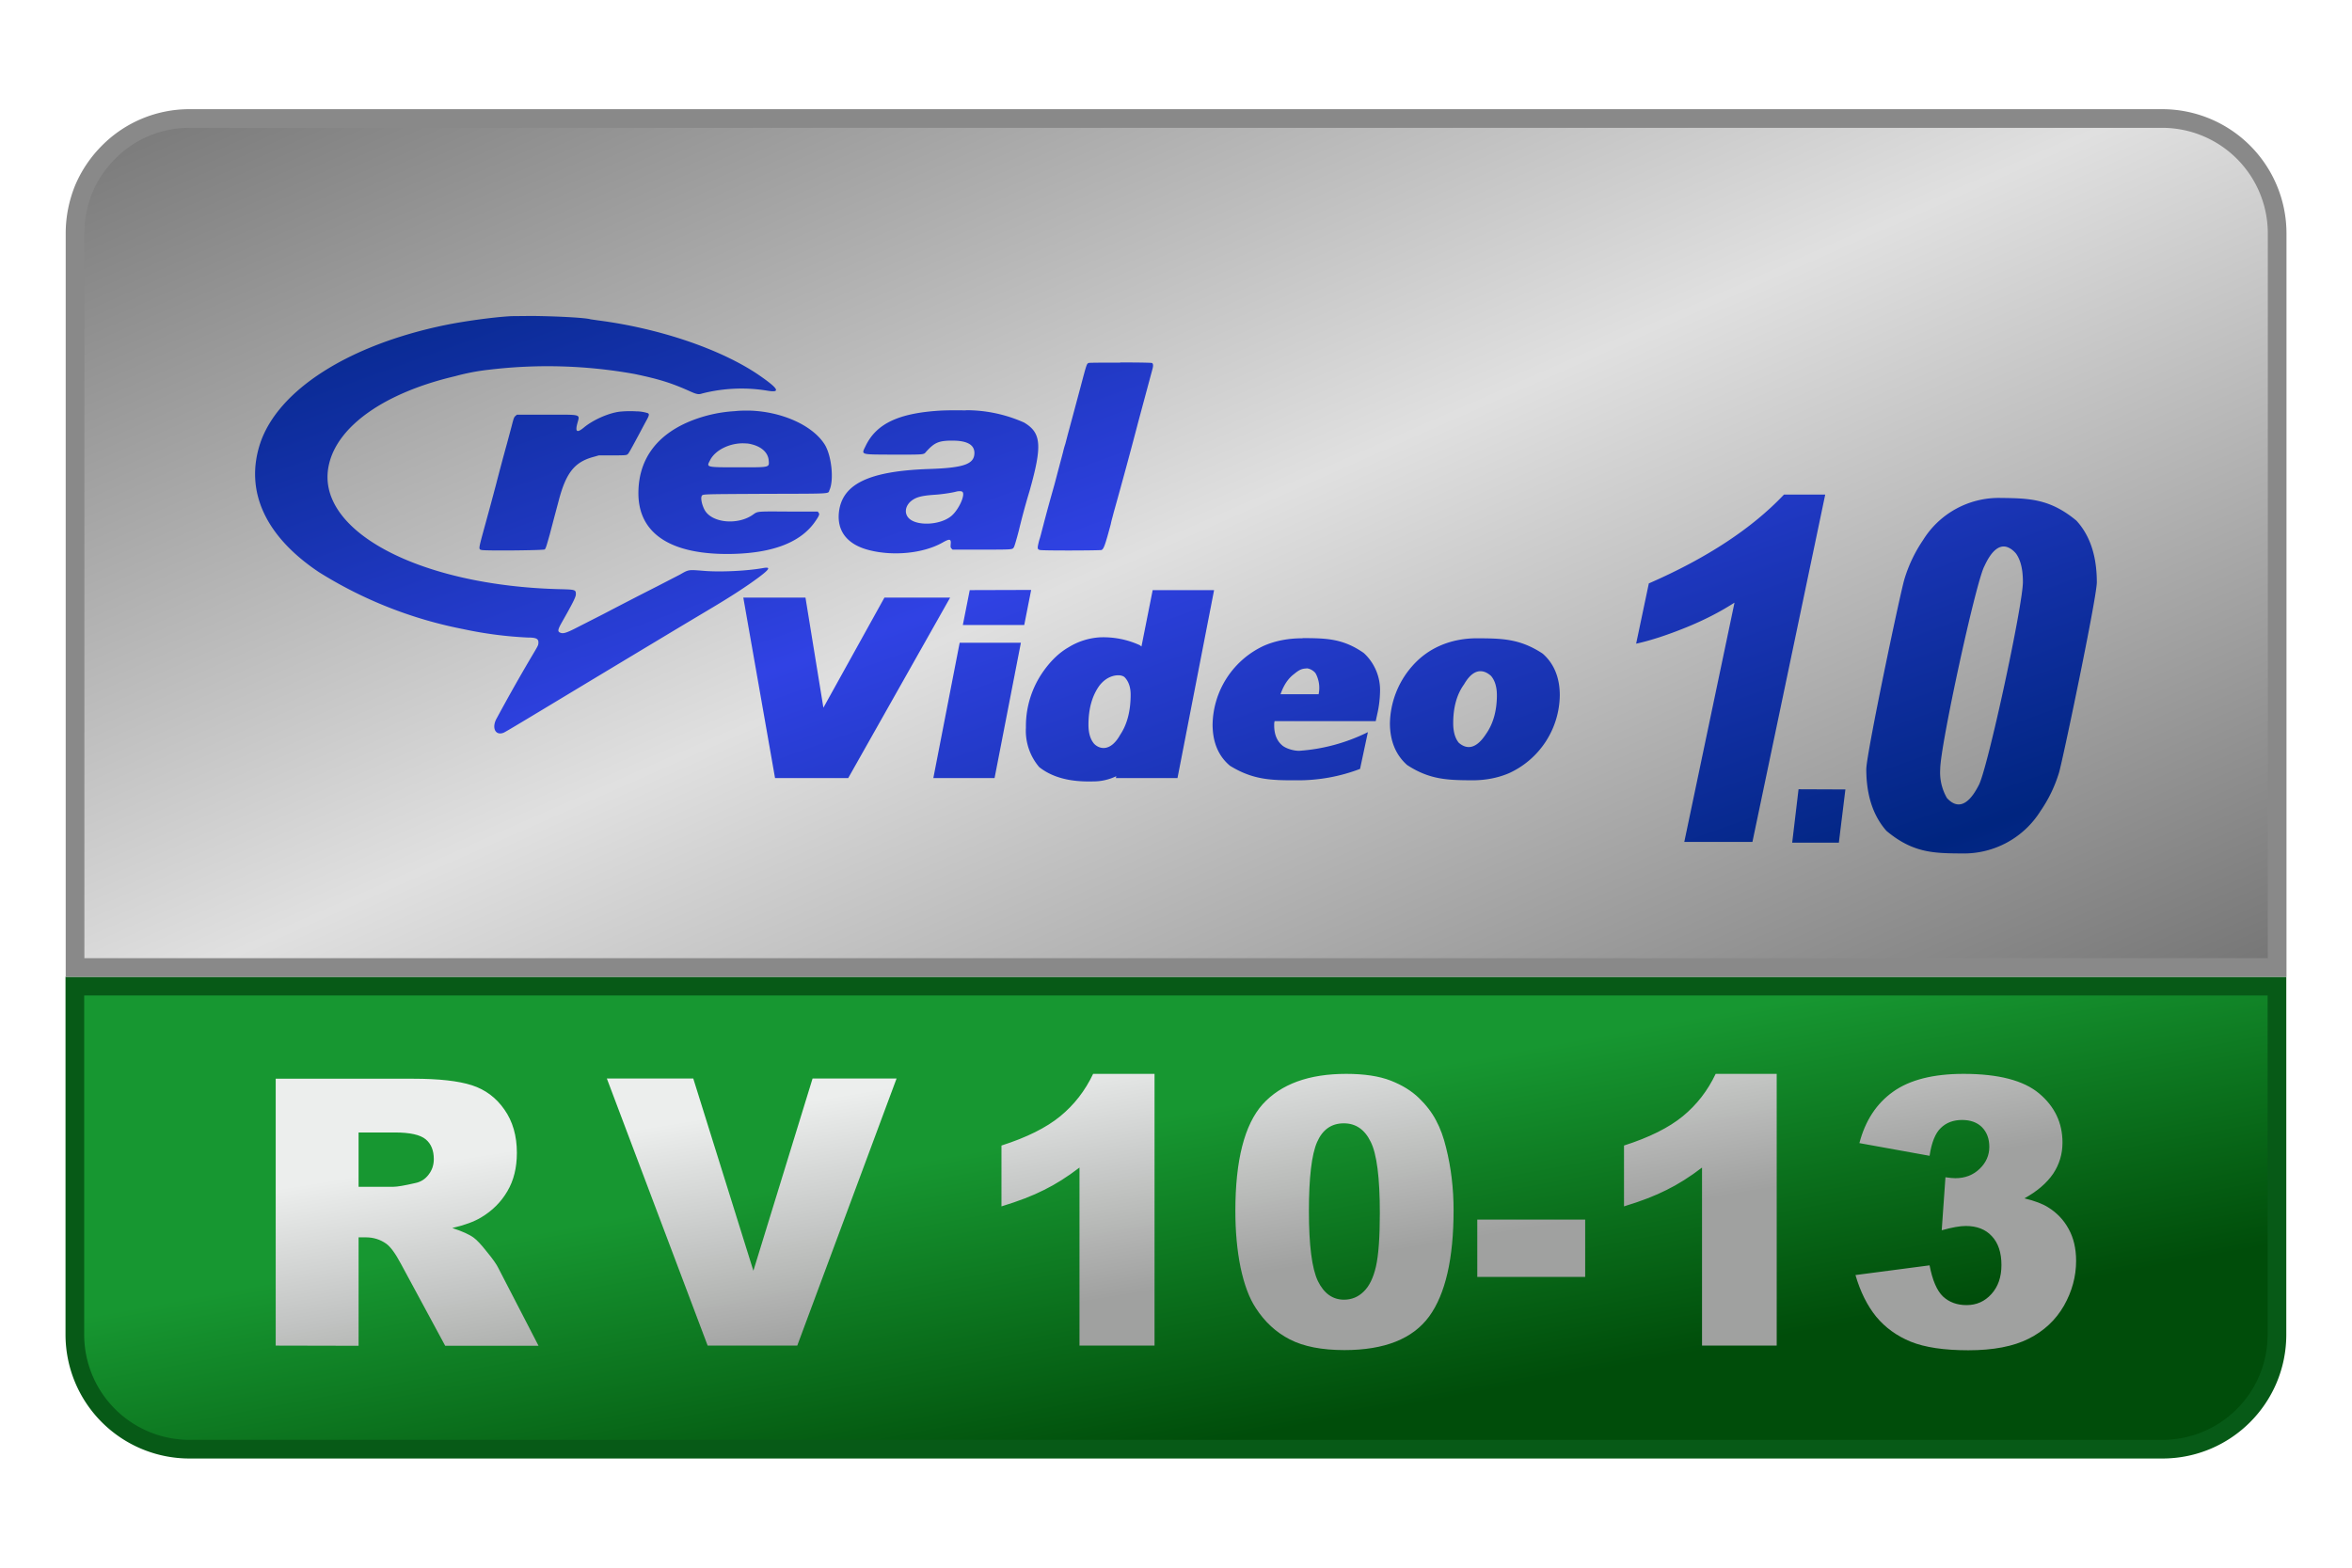 <svg viewBox="0 0 126 84" xmlns="http://www.w3.org/2000/svg"><linearGradient id="a" gradientUnits="userSpaceOnUse" spreadMethod="reflect" x1="103.88" x2="122.06" y1="10.76" y2="51.92"><stop offset="0" stop-color="#e0e0e0"/><stop offset="1" stop-color="#757575"/></linearGradient><linearGradient id="b" gradientUnits="userSpaceOnUse" x1="60.44" x2="57.2" y1="78.14" y2="60.74"><stop offset="0" stop-color="#004d0a"/><stop offset="1" stop-color="#179731"/></linearGradient><linearGradient id="c" gradientUnits="userSpaceOnUse" x1="60.72" x2="58.6" y1="58.77" y2="45.99"><stop offset="0" stop-color="#a2a2a2"/><stop offset="1" stop-color="#eee"/></linearGradient><linearGradient id="d" gradientUnits="userSpaceOnUse" spreadMethod="reflect" x1="20.14" x2="30.18" y1="13.44" y2="41.48"><stop offset="0" stop-color="#002580"/><stop offset="1" stop-color="#3042e4"/></linearGradient><path d="m4.01 52.84v18.67a6.14 6.14 0 0 0 6.14 6.14h105.69c3.4 0 6.14-2.75 6.14-6.14v-18.67z" fill="url(#b)" stroke="#075a17"/><path d="m10.16 6.35a6.09 6.09 0 0 0 -4.34 1.8 6.23 6.23 0 0 0 -1.34 1.99c-.3.75-.46 1.55-.46 2.35v39.35h117.97v-39.35a6.16 6.16 0 0 0 -6.14-6.14z" fill="url(#a)" stroke="#898989"/><path d="m11.69 62.1v-14.3h7.37q2.05 0 3.14.35 1.08.35 1.74 1.3.67.95.67 2.32 0 1.2-.51 2.06-.5.86-1.4 1.4-.56.34-1.55.57.8.26 1.15.52.25.18.7.75.48.58.63.9l2.14 4.14h-5l-2.36-4.37q-.45-.85-.8-1.1-.48-.34-1.09-.34h-.39v5.81zm4.44-8.51h1.87q.3 0 1.17-.2.44-.09.71-.45.28-.36.28-.83 0-.7-.43-1.06-.44-.37-1.66-.37h-1.94zm13.3-5.8h4.63l3.22 10.3 3.17-10.3h4.5l-5.32 14.31h-4.8zm29.34-.25v14.56h-4.02v-9.54q-.98.75-1.9 1.2-.9.46-2.28.88v-3.26q2.03-.65 3.15-1.57t1.76-2.27zm4.33 7.35q0-4.08 1.46-5.72 1.48-1.63 4.48-1.63 1.45 0 2.38.36.92.36 1.51.93.59.57.92 1.2.34.63.54 1.47.4 1.6.4 3.34 0 3.9-1.31 5.7-1.32 1.8-4.54 1.8-1.81 0-2.92-.57t-1.83-1.69q-.52-.79-.81-2.16-.28-1.37-.28-3.03zm3.94 0q0 2.74.48 3.75.49 1 1.4 1 .61 0 1.05-.43.45-.43.66-1.34.21-.92.21-2.87 0-2.85-.49-3.82-.48-.99-1.44-.99-.99 0-1.43 1-.44 1-.44 3.7zm9.02.46h5.78v3.07h-5.78zm16.04-7.81v14.56h-4v-9.54q-.98.75-1.9 1.2-.9.46-2.28.88v-3.26q2.03-.65 3.15-1.57t1.76-2.27zm8.19 4.39-3.76-.68q.47-1.8 1.8-2.75 1.34-.96 3.78-.96 2.8 0 4.05 1.05t1.25 2.63q0 .92-.5 1.67-.52.76-1.54 1.32.83.2 1.27.48.71.44 1.1 1.16.4.72.4 1.71 0 1.25-.65 2.4-.66 1.15-1.89 1.77-1.23.62-3.23.62-1.95 0-3.09-.46-1.12-.46-1.85-1.34-.72-.89-1.11-2.23l3.97-.52q.23 1.2.72 1.67.5.46 1.26.46.8 0 1.33-.59.54-.59.54-1.56 0-1-.52-1.55-.5-.54-1.39-.54-.47 0-1.29.23l.2-2.84q.34.05.53.05.78 0 1.3-.5t.52-1.18q0-.65-.39-1.05-.39-.39-1.07-.39-.7 0-1.14.43-.44.42-.6 1.49z" fill="url(#c)" opacity=".99" transform="translate(3.08 10)"/><path d="m34.3 16.44-1.06.01c-.95.05-2.54.27-3.56.48-5.18 1.07-8.94 3.48-9.9 6.33-.84 2.55.26 4.98 3.15 6.91a22.74 22.74 0 0 0 7.73 3.05 21.1 21.1 0 0 0 3.45.45c.48 0 .6.07.57.33-.01.1-.04.15-.41.77a97.91 97.91 0 0 0 -1.81 3.21c-.3.51-.09.97.36.79.14-.06 1.36-.8 5.01-3l2.46-1.48 1.93-1.16 1.54-.92c1.3-.77 2.07-1.28 2.72-1.76.6-.45.67-.58.23-.5-.85.15-2.25.22-3.13.15s-.83-.08-1.32.2l-1.26.65a256.29 256.29 0 0 0 -2.83 1.46l-1.57.8c-.4.2-.58.26-.72.21-.18-.06-.17-.15.04-.53.57-1 .77-1.39.77-1.53 0-.25-.02-.26-.82-.28-7.62-.18-13.2-3.17-12.41-6.67.46-2.08 3-3.86 6.75-4.74a11.66 11.66 0 0 1 1.83-.35 26.3 26.3 0 0 1 7.8.23c1.33.28 1.97.48 2.97.93.36.16.45.18.66.11a8.53 8.53 0 0 1 3.46-.15c.75.13.64-.09-.43-.83-2.02-1.38-5.3-2.5-8.6-2.93l-.42-.06c-.28-.09-1.93-.17-3.18-.18zm31.55 2.5c-.84 0-1.67 0-1.7.02-.09.05-.1.06-.39 1.16l-.45 1.68-.27 1-.13.5a4 4 0 0 0 -.12.43l-.25.94-.2.76-.25.89a103.78 103.78 0 0 0 -.42 1.57c-.04.15-.1.4-.15.54-.12.46-.12.51.03.55.13.04 3.19.03 3.3 0 .12-.05.2-.28.5-1.4.02-.13.1-.4.15-.6a285.13 285.13 0 0 0 1.33-4.91l.75-2.79c.05-.18.04-.29-.03-.32-.03-.02-.87-.03-1.7-.03zm-8.27 2.56c-.44-.01-.9-.01-1.34.01-2.24.13-3.44.69-4.02 1.88-.24.5-.34.47 1.4.48 1.75 0 1.7.01 1.83-.15.45-.5.68-.6 1.41-.6.79 0 1.18.22 1.18.66 0 .6-.57.8-2.43.86-3.22.11-4.67.8-4.83 2.34-.1 1.01.47 1.72 1.63 2.01 1.3.33 2.89.17 3.91-.4.4-.23.48-.21.45.08-.01.16-.01.17.04.23l.06.06h1.56c1.67 0 1.64 0 1.72-.12.03-.03.15-.44.27-.9a37.49 37.49 0 0 1 .58-2.14c.68-2.42.63-3.1-.3-3.65a7.6 7.6 0 0 0 -3.13-.66zm-11.62.01c-.25 0-.5 0-.75.03a7.48 7.48 0 0 0 -2.54.6c-1.73.76-2.63 2.06-2.63 3.8 0 2.18 1.76 3.32 5.03 3.25 2.22-.05 3.71-.64 4.47-1.78.19-.28.22-.36.15-.43l-.04-.06h-1.51c-1.73-.01-1.7-.02-1.94.15-.82.6-2.24.47-2.62-.25-.14-.27-.21-.61-.15-.73.06-.11-.05-.1 3.41-.12 3.72-.01 3.34.01 3.44-.21.24-.54.11-1.8-.24-2.4-.64-1.06-2.34-1.81-4.08-1.85zm-6.05.04a5.56 5.56 0 0 0 -.89.02c-.6.08-1.4.44-1.88.83-.38.32-.49.26-.38-.17.14-.55.31-.5-1.62-.5h-1.61l-.08.07c-.07.06-.09.11-.2.54l-.23.86a137.9 137.9 0 0 0 -.62 2.32l-.28 1.05-.35 1.28c-.3 1.1-.3 1.09-.13 1.13.2.05 3.32.02 3.38-.03s.1-.2.27-.8l.25-.95.24-.9c.39-1.47.85-2.04 1.86-2.31l.28-.08h.73c.69 0 .74-.01.8-.05.07-.06.05 0 .98-1.75.2-.35.2-.41.12-.46a2.1 2.1 0 0 0 -.64-.1zm5.88 1.72c.11 0 .22.02.33.05.54.14.86.45.9.85.03.4.1.38-1.64.38-1.73 0-1.7 0-1.51-.36.28-.59 1.14-.98 1.92-.92zm11.59 2.58c.22.12-.2 1.04-.63 1.35-.6.45-1.8.5-2.22.08-.24-.24-.21-.61.07-.88.27-.24.56-.33 1.32-.38.33-.02.9-.1 1.15-.17.12-.03.26-.03.3 0zm44.03.16c-1.7 1.8-4.12 3.4-7.24 4.76l-.68 3.23c.78-.17 1.66-.46 2.65-.86s1.86-.85 2.62-1.34l-2.69 12.82h3.65l3.9-18.61zm11.58.18a4.77 4.77 0 0 0 -4.13 2.26 7.63 7.63 0 0 0 -1 2.1c-.23.77-2.04 9.37-2.04 10.18 0 1.39.37 2.5 1.08 3.3 1.43 1.2 2.57 1.2 4.07 1.21a4.84 4.84 0 0 0 4.18-2.27 7.4 7.4 0 0 0 1-2.08c.22-.77 2.02-9.37 2.02-10.18 0-1.4-.36-2.5-1.09-3.3-1.44-1.2-2.58-1.2-4.1-1.22zm.29 2.61c.2.04.4.18.56.37.25.35.37.85.37 1.52 0 1.25-1.91 10.1-2.37 10.9-.69 1.35-1.3 1.12-1.7.68a2.74 2.74 0 0 1 -.36-1.55c0-1.24 1.92-10.08 2.37-10.88.39-.85.78-1.1 1.13-1.04zm-55.49 2.33-.37 1.87h3.29l.37-1.88zm9.8 0-.6 3.02-.09-.07a4.68 4.68 0 0 0 -2.14-.42 3.6 3.6 0 0 0 -1.67.53c-.49.28-.93.7-1.32 1.24a5.09 5.09 0 0 0 -.97 3.06 3 3 0 0 0 .71 2.12c1 .8 2.34.78 2.9.77.44 0 .85-.1 1.23-.28l-.02.1h3.3l1.96-10.07zm-21.93.4 1.7 9.67h3.92l5.46-9.67h-3.52l-3.27 5.9-.96-5.9h-2.37zm29.96 2.18c-.76 0-1.45.13-2.07.4a4.74 4.74 0 0 0 -2.75 4.21c0 .96.31 1.7.93 2.22 1.26.78 2.27.78 3.57.78a9.3 9.3 0 0 0 3.4-.61l.42-1.97a9.81 9.81 0 0 1 -3.68 1c-.4 0-.8-.18-.92-.3-.28-.24-.42-.6-.42-1.06v-.11l.02-.12h5.42l.08-.37a5.86 5.86 0 0 0 .15-1.18 2.7 2.7 0 0 0 -.87-2.1c-1.14-.8-2.07-.79-3.28-.8zm9.36 0c-.72 0-1.38.13-1.98.39s-1.11.64-1.54 1.14a4.78 4.78 0 0 0 -1.16 3.02c0 .94.31 1.7.92 2.24 1.22.8 2.2.81 3.48.82.74 0 1.4-.13 2-.39a4.65 4.65 0 0 0 2.7-4.16c0-.94-.3-1.7-.92-2.24-1.23-.81-2.2-.81-3.5-.82zm-27.73.24-1.41 7.25h3.28l1.41-7.25zm18.57 1.37c.2 0 .44.16.51.29a1.64 1.64 0 0 1 .15 1.1h-2.04c.16-.47.4-.84.72-1.08.2-.16.37-.3.66-.3zm9.41.16c.18.02.34.12.48.24.21.24.32.59.32 1.04 0 .84-.2 1.54-.59 2.09-.59.9-1.1.76-1.45.46-.2-.24-.3-.6-.3-1.05 0-.84.19-1.54.58-2.08.33-.57.66-.74.96-.7zm-19.37.22c.1.02.18.05.23.1.21.22.32.53.32.93 0 .88-.19 1.6-.56 2.15-.5.9-1.09.8-1.4.48-.2-.24-.3-.57-.3-1.01 0-.85.19-1.54.57-2.08.37-.5.85-.61 1.14-.57zm36.33 6.1-.34 2.86h2.5l.35-2.85z" fill="url(#d)" transform="translate(-5.84 .49)"/></svg>